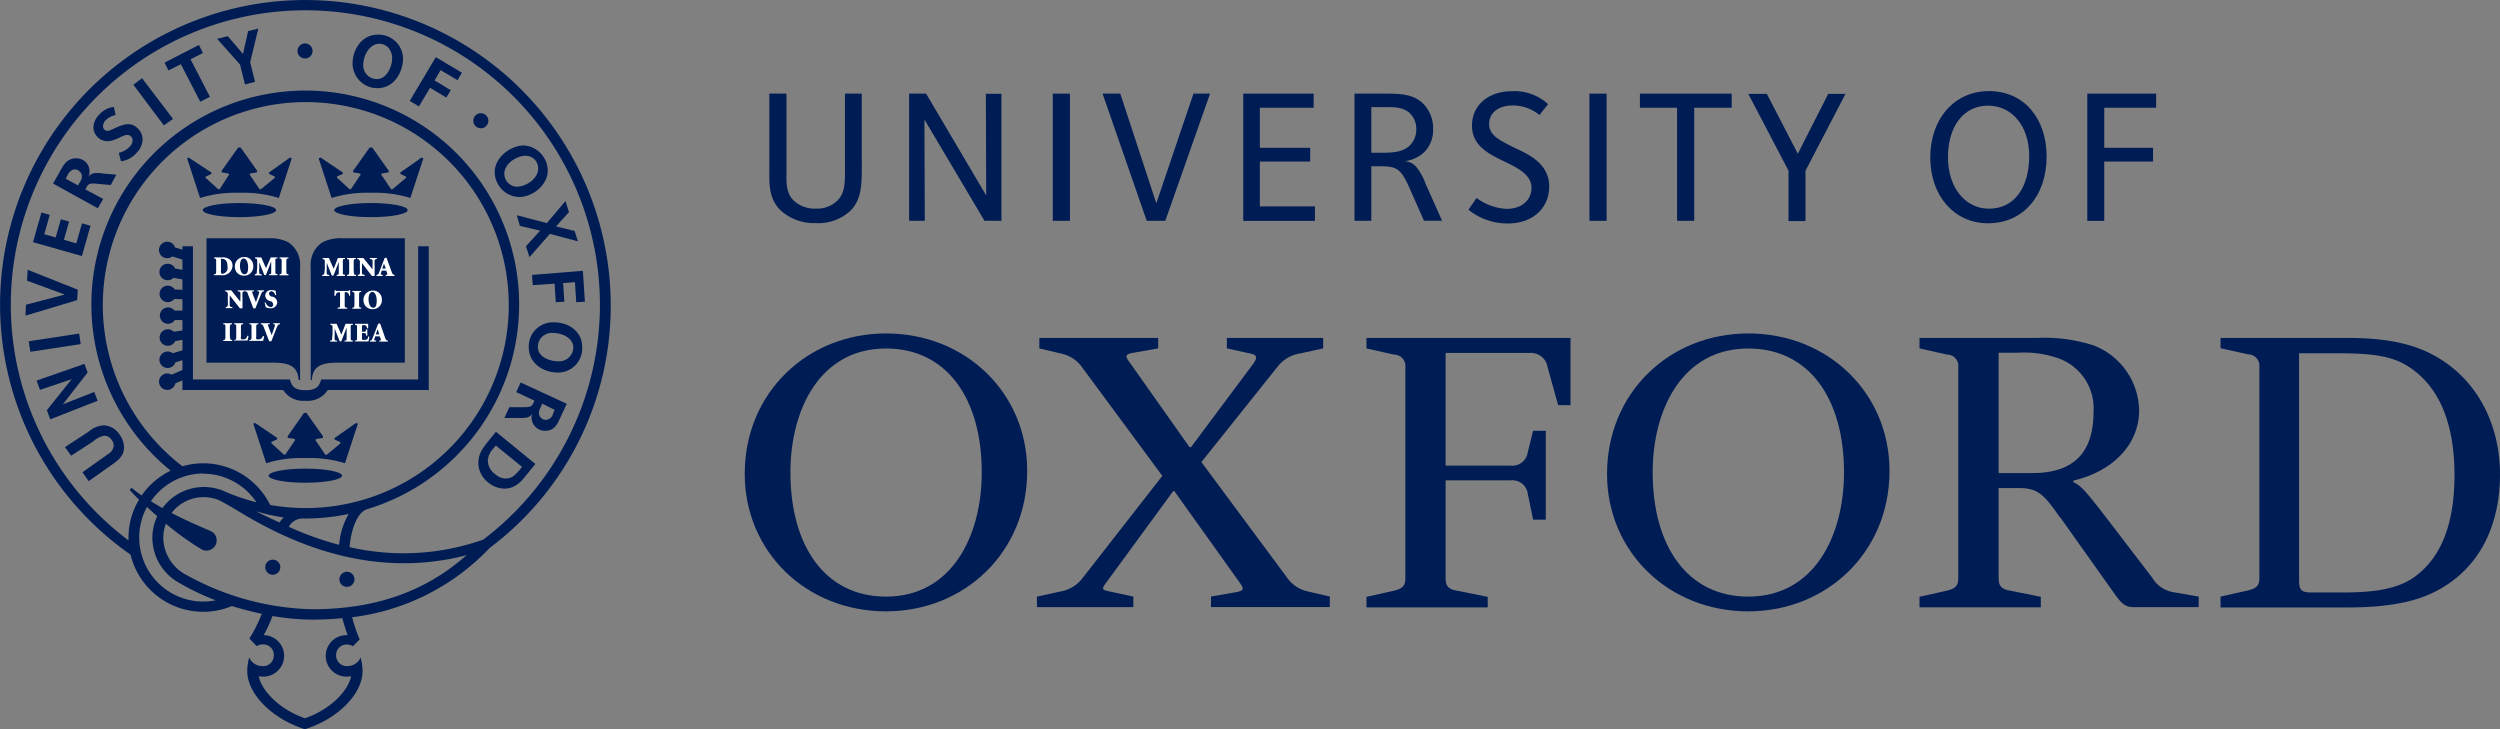 <svg id="Layer_1" data-name="Layer 1" xmlns="http://www.w3.org/2000/svg" viewBox="0 0 403.74 117.75"><rect x="0" y="0" width="403.74" height="117.75" fill="#808080" stroke="none"/><defs><style>.cls-1{fill:#001c54;}.cls-2{fill:#fff;}</style></defs><title>ox_full</title><path class="cls-1" d="M143.88,39.46a7.6,7.6,0,0,1-5.61,2,8,8,0,0,1-5.7-2.09c-1.85-1.85-1.79-4.19-1.79-6.22V20.55h2.77V33.49c0,1.57-.06,3.11,1.17,4.34a5.07,5.07,0,0,0,3.63,1.29,4.67,4.67,0,0,0,3.39-1.26c1.39-1.39,1.26-3,1.26-6.44V20.55h2.71V31C145.73,34.81,145.85,37.49,143.88,39.46Z" transform="translate(-6.54 -5.43)"/><path class="cls-1" d="M165.53,41.09l-9.7-16.36,0.06,16.36h-2.53V20.55h2.74L165.81,37l-0.06-16.42h2.52V41.09h-2.74Z" transform="translate(-6.54 -5.43)"/><path class="cls-1" d="M176.56,41.09V20.55h2.77V41.09h-2.77Z" transform="translate(-6.54 -5.43)"/><path class="cls-1" d="M194.73,41.09h-3L184.6,20.55h2.86l5.82,17.71,6-17.71h2.68Z" transform="translate(-6.54 -5.43)"/><path class="cls-1" d="M207.32,41.09V20.55h11.37v2.28H210V29.3h8.13v2.22H210v7.24h8.9v2.34H207.32Z" transform="translate(-6.54 -5.43)"/><path class="cls-1" d="M236.51,41.09l-2.37-5.36c-1.42-3.17-2.1-3.45-4.87-3.45H228v8.81h-2.71V20.55h4.56c2.74,0,4.87,0,6.53,1.63a5.57,5.57,0,0,1,1.6,4.1,5,5,0,0,1-1.26,3.54,5.44,5.44,0,0,1-3.3,1.63,2.87,2.87,0,0,1,1.76.83,9.66,9.66,0,0,1,1.6,2.86l2.65,5.94h-2.9Zm-2.19-17.28c-1.11-1.11-2.56-1.08-4.22-1.08H228V30.1h1c2,0,4,.06,5.27-1.23a3.68,3.68,0,0,0,1-2.59A3.57,3.57,0,0,0,234.32,23.81Z" transform="translate(-6.54 -5.43)"/><path class="cls-1" d="M250,41.52a10,10,0,0,1-6.31-2.22L245,37.4a8.84,8.84,0,0,0,4.87,1.76c2.52,0,4-1.51,4-3.39,0-2.25-2.52-3.36-4.73-4.43-2.62-1.26-4.88-2.62-4.88-5.64,0-3.27,2.65-5.54,6.44-5.54a8,8,0,0,1,5.85,2.09L255.16,24a6.84,6.84,0,0,0-4.28-1.54c-2.25,0-3.85,1.11-3.85,3s1.82,2.66,3.85,3.71c1.82,0.92,5.85,2.33,5.85,6.36C256.73,38.91,254.24,41.52,250,41.52Z" transform="translate(-6.54 -5.43)"/><path class="cls-1" d="M263.23,41.09V20.55H266V41.09h-2.77Z" transform="translate(-6.54 -5.43)"/><path class="cls-1" d="M280.15,22.83V41.09h-2.77V22.83h-6V20.55h14.82v2.28h-6Z" transform="translate(-6.54 -5.43)"/><path class="cls-1" d="M298.12,33v8.13h-2.74V33l-6.5-12.41h3l5,9.67,4.91-9.67h2.79Z" transform="translate(-6.54 -5.43)"/><path class="cls-1" d="M327.6,41.49c-5.42,0-9.33-4.4-9.33-10.63s3.88-10.72,9.49-10.72,9.3,4.37,9.3,10.57C337.06,37.12,333.21,41.49,327.6,41.49Zm0-19c-3.91,0-6.47,3.3-6.47,8.32s2.87,8.32,6.62,8.32c4.28,0,6.5-3.67,6.5-8.5S331.49,22.49,327.57,22.49Z" transform="translate(-6.54 -5.43)"/><path class="cls-1" d="M346.37,22.83V29.3h7.88v2.22h-7.88v9.58h-2.74V20.55h11.12v2.28h-8.38Z" transform="translate(-6.54 -5.43)"/><path class="cls-1" d="M172.43,81.47c0,13.16-10.13,22.69-22.81,22.69-12.9,0-22.81-9.65-22.81-22.2,0-13.15,10.15-22.68,22.81-22.68,12.92,0,22.81,9.64,22.81,22.2h0Zm-7.34.24c0-11.95-5.68-20-15.46-20-10.61,0-15.44,9.77-15.44,20,0,12,5.67,20.07,15.44,20.07,10.63,0,15.46-9.79,15.46-20.07h0Z" transform="translate(-6.54 -5.43)"/><path class="cls-1" d="M311.69,81.47c0,13.16-10.14,22.69-22.81,22.69-12.9,0-22.81-9.65-22.81-22.2,0-13.15,10.14-22.68,22.81-22.68,12.91,0,22.81,9.64,22.81,22.2h0Zm-7.35.24c0-11.95-5.67-20-15.45-20-10.62,0-15.45,9.77-15.45,20,0,12,5.67,20.07,15.45,20.07,10.62,0,15.45-9.79,15.45-20.07h0Z" transform="translate(-6.54 -5.43)"/><path class="cls-1" d="M329.31,81.83h5.43c8.21,0,9.9-5,9.9-10a8.55,8.55,0,0,0-5.43-8.44,16.37,16.37,0,0,0-6.64-1h-3.26V81.83h0Zm9.9,7.15c-2.54-3.63-3.5-4.73-6.64-4.73h-3.26v14.5c0,1.21.36,1.81,1.81,2.06l5,1v1.7H316.53v-1.7l4.46-1c1.45-.37,1.8-0.84,1.8-2.06v-34a1.83,1.83,0,0,0-1.8-2.06l-4.46-1V60h19.06a25.83,25.83,0,0,1,9.05,1.21A11.45,11.45,0,0,1,352,71.71c0,5.32-4,9.76-10.62,11.34v0.25c1.33,0.6,2.05,1.46,6.76,7.62l6,7.84a4.83,4.83,0,0,0,3.37,2.3l4.11,0.72v1.7H351.16c-1.21,0-1.82-.37-2.9-1.83l-9-12.67h0Z" transform="translate(-6.54 -5.43)"/><path class="cls-1" d="M254.13,75h2.05V89.35h-2.05l-0.85-4.13A2.52,2.52,0,0,0,250.51,83H240V98.76c0,1.21.36,1.81,1.8,2.06l5,1v1.7H227.22v-1.7l4.46-1c1.46-.37,1.82-0.84,1.82-2.06v-34a1.84,1.84,0,0,0-1.82-2.06l-4.46-1V60h32.95V70.86h-2l-1.7-6.13a2.72,2.72,0,0,0-2.9-2.3H240V80.62h10.49a2.49,2.49,0,0,0,2.77-2.13L254.13,75h0Z" transform="translate(-6.54 -5.43)"/><path class="cls-1" d="M365.15,103.48v-1.7l4.46-1c1.45-.37,1.81-0.84,1.81-2.06v-34a1.84,1.84,0,0,0-1.81-2.06l-4.46-1V60h20.4c5.55,0,9.53.72,12.78,2.18C406.54,65.94,410.28,74,410.28,82c0,7.75-2.89,15-10.25,18.86-3.38,1.81-8.08,2.67-14.24,2.67H365.15Zm12.68-41.05V99.11c0,1.58.36,2,1.93,2h5.31c5.07,0,8.81-.61,11.46-2.55,4.47-3.27,6.4-8.92,6.4-16.43,0-7.35-1.93-14.33-8-17.84-2.55-1.45-5.79-1.81-10.86-1.81h-6.27Z" transform="translate(-6.54 -5.43)"/><path class="cls-1" d="M189.57,101.78v1.7H174v-1.7l3.86-.84a5.62,5.62,0,0,0,3.39-2l13-16.66-13-17.59A5.48,5.48,0,0,0,178,62.55l-3.61-.85V60h19.19v1.69l-4.11.73c-1.32.24-1.2,0.6-.47,1.57l9.64,13.65h0.25l10-13.41c0.73-1,.73-1.45-0.36-1.69l-3.86-.85V60h15.56v1.69l-3.85.85A5.58,5.58,0,0,0,213,64.48L200.56,80.05l13.86,18.7a5.49,5.49,0,0,0,3.27,2.18l3.61,0.84v1.7H202.11v-1.7l4.12-.72c1.31-.25,1.19-0.61.48-1.58L196.2,84.75H196L185.22,99.48c-0.73,1-.84,1.21.48,1.46l3.87,0.84h0Z" transform="translate(-6.54 -5.43)"/><path class="cls-1" d="M55,48.55a4.32,4.32,0,0,0-1.91-4,6.55,6.55,0,0,0-3.29-.64H39.89V64H50.67c2.49,0,4,.56,4.09,2.8H55V48.55Z" transform="translate(-6.54 -5.43)"/><path class="cls-1" d="M56.72,48.55a4.32,4.32,0,0,1,1.91-4,6.55,6.55,0,0,1,3.29-.64h10V64H61c-2.49,0-4,.56-4.09,2.8H56.72V48.55Z" transform="translate(-6.54 -5.43)"/><path class="cls-1" d="M74.07,45.2V66.71H58.43l-0.21.53c-0.25.63-.71,1.21-2.34,1.21s-2.09-.58-2.34-1.21l-0.21-.53H37.7V45.2H36v0.56l-1.19-.37a1.33,1.33,0,1,0-.45,1.46L36,47.35V49l-1.18-.21a1.33,1.33,0,1,0-.27,1.51L36,50.55v1.68l-1.24-.05a1.33,1.33,0,1,0-.07,1.53L36,53.76v1.83l-1.28,0a1.32,1.32,0,1,0,.06,1.53l1.22,0V58.8L34.59,59a1.33,1.33,0,1,0,.26,1.51l1.16-.2V62l-1.57.48a1.32,1.32,0,0,0-.81-0.28,1.33,1.33,0,1,0,1.25,1.74L36,63.6v1.58l-1.75.76a1.33,1.33,0,1,0,.6,1.41l1.15-.5v1.56H52.27a3.84,3.84,0,0,0,3.6,1.74,3.84,3.84,0,0,0,3.61-1.74h16.3V45.2h-1.7Z" transform="translate(-6.54 -5.43)"/><ellipse class="cls-1" cx="38.67" cy="33.93" rx="5.93" ry="1.14"/><path class="cls-1" d="M53.38,30.87L50,33.28l0,0.24,0.81,0.37c0.16,0.08.16,0.21,0.08,0.29L48.67,36l-0.21,0-1.52-2.25a0.18,0.18,0,0,1,.12-0.32l1-.17V33l-2.65-3.74H45L42.34,33v0.26l1,0.17a0.18,0.18,0,0,1,.12.32L42,36l-0.21,0-2-1.81c-0.08-.08-0.08-0.21.08-0.29l0.81-.37,0-.24L37,30.87,36.76,31l2.09,6.4a19.17,19.17,0,0,1,6.36-.83,19.17,19.17,0,0,1,6.36.83L53.66,31Z" transform="translate(-6.54 -5.43)"/><ellipse class="cls-1" cx="49.31" cy="76.82" rx="5.93" ry="1.14"/><path class="cls-1" d="M64,73.76l-3.42,2.41,0,0.24,0.81,0.37c0.16,0.08.16,0.21,0.08,0.29L59.3,78.88l-0.21,0-1.52-2.24a0.18,0.18,0,0,1,.12-0.32l1-.17V75.87l-2.65-3.75H55.63L53,75.87v0.26l1,0.17a0.18,0.18,0,0,1,.12.32l-1.52,2.24-0.2,0-2-1.82c-0.08-.08-0.08-0.21.08-0.29l0.81-.37,0-.24-3.56-2.41-0.29.11,2.09,6.4a19.14,19.14,0,0,1,6.36-.83,19.14,19.14,0,0,1,6.36.83l2.09-6.4Z" transform="translate(-6.54 -5.43)"/><ellipse class="cls-1" cx="59.91" cy="33.93" rx="5.93" ry="1.14"/><path class="cls-1" d="M74.62,30.87l-3.42,2.41,0,0.24L72,33.89c0.16,0.08.16,0.21,0.08,0.29L69.91,36l-0.2,0-1.52-2.25a0.18,0.18,0,0,1,.12-0.32l1-.17V33l-2.65-3.74H66.23L63.58,33v0.26l1,0.17a0.18,0.18,0,0,1,.12.32L63.2,36,63,36l-2-1.84a0.17,0.17,0,0,1,.08-0.29l0.82-.34,0-.24-3.57-2.41L58,31l2.09,6.4a19.17,19.17,0,0,1,6.36-.83,19.17,19.17,0,0,1,6.36.83L74.91,31Z" transform="translate(-6.54 -5.43)"/><circle class="cls-1" cx="49.26" cy="8.23" r="1.22"/><circle class="cls-1" cx="84.19" cy="24.93" r="1.22" transform="translate(48.38 102.28) rotate(-87.02)"/><path class="cls-2" d="M42.42,47a1.8,1.8,0,0,1,1.29.39,1.27,1.27,0,0,1,.38.91,1.6,1.6,0,0,1-1.86,1.57H41.09V49.71c0.32,0,.36-0.06.36-0.54V47.72c0-.48,0-0.51-0.32-0.54V47h1.29ZM42.2,49.18c0,0.39.1,0.47,0.31,0.47a1,1,0,0,0,.77-1.2c0-1-.48-1.22-0.86-1.22a0.41,0.41,0,0,0-.19,0,0.43,0.43,0,0,0,0,.22v1.7Z" transform="translate(-6.54 -5.43)"/><path class="cls-2" d="M47.44,48.41a1.45,1.45,0,0,1-1.5,1.54,1.42,1.42,0,0,1-1.47-1.46A1.49,1.49,0,0,1,46,46.94,1.4,1.4,0,0,1,47.44,48.41Zm-2.15-.08c0,0.8.3,1.39,0.73,1.39s0.59-.37.59-1.17-0.32-1.38-.7-1.38S45.3,47.56,45.3,48.33Z" transform="translate(-6.54 -5.43)"/><path class="cls-2" d="M51.35,47v0.17c-0.34,0-.35,0-0.34.51l0,1.48c0,0.49,0,.5.34,0.54v0.17H50V49.71c0.33,0,.34,0,0.34-0.54V47.62h0l-0.85,2.22H49.22l-0.81-2.06h0l0,1a4.86,4.86,0,0,0,0,.73c0,0.16.12,0.2,0.4,0.23v0.17H47.69V49.71c0.21,0,.3-0.06.32-0.23s0-.37.07-0.77l0-.89c0-.56,0-0.61-0.35-0.64V47h1l0.77,1.75L50.27,47h1.08Z" transform="translate(-6.54 -5.43)"/><path class="cls-2" d="M52.79,49.18c0,0.48,0,.51.34,0.54v0.17H51.69V49.71c0.3,0,.34-0.06.34-0.54V47.72c0-.48,0-0.51-0.34-0.54V47h1.43v0.17c-0.31,0-.34.06-0.34,0.54v1.46Z" transform="translate(-6.54 -5.43)"/><path class="cls-2" d="M45.66,55.22H45.28l-1.64-2.09h0v0.81a7,7,0,0,0,0,.85c0,0.16.14,0.21,0.43,0.23v0.17H43V55a0.29,0.29,0,0,0,.33-0.23,7,7,0,0,0,0-.85V53.14a0.69,0.69,0,0,0-.1-0.51,0.42,0.42,0,0,0-.34-0.14V52.32h1l1.47,1.84h0V53.56a7.09,7.09,0,0,0,0-.85c0-.15-0.14-0.21-0.43-0.23V52.32h1.13v0.17a0.3,0.3,0,0,0-.36.23,6.84,6.84,0,0,0,0,.85v1.66Z" transform="translate(-6.54 -5.43)"/><path class="cls-2" d="M47.45,55.22l-0.88-2.31a0.46,0.46,0,0,0-.45-0.43V52.32h1.43v0.17l-0.15,0c-0.16,0-.16.06-0.12,0.21s0.43,1.12.59,1.55c0.14-.38.42-1.22,0.49-1.43s0.07-.32-0.13-0.34H48.11V52.32h1.07v0.17c-0.25,0-.31.05-0.49,0.46,0,0.06-.57,1.38-0.9,2.28H47.45Z" transform="translate(-6.54 -5.43)"/><path class="cls-2" d="M49.45,54.28a1,1,0,0,0,.79.75,0.39,0.39,0,0,0,.41-0.44,0.59,0.59,0,0,0-.44-0.53l-0.07,0a1,1,0,0,1-.77-0.87,0.93,0.93,0,0,1,1.06-.91,1.53,1.53,0,0,1,.41.05l0.23,0.06c0,0.17,0,.39.1,0.69l-0.2,0a0.7,0.7,0,0,0-.6-0.61,0.38,0.38,0,0,0-.38.39,0.58,0.58,0,0,0,.46.48l0.1,0a1,1,0,0,1,.76.93,1,1,0,0,1-1.12.94,1.64,1.64,0,0,1-.48-0.07l-0.28-.11c0-.2-0.09-0.44-0.15-0.74Z" transform="translate(-6.54 -5.43)"/><path class="cls-2" d="M43.69,59.79c0,0.48,0,.51.34,0.54V60.5H42.6V60.33c0.3,0,.34-0.06.34-0.54V58.33c0-.48,0-0.51-0.34-0.53V57.63H44V57.8c-0.3,0-.34.06-0.34,0.53v1.46Z" transform="translate(-6.54 -5.43)"/><path class="cls-2" d="M45.44,59.85a0.41,0.41,0,0,0,.09.38,0.73,0.73,0,0,0,.31,0,0.55,0.55,0,0,0,.42-0.13,1.16,1.16,0,0,0,.22-0.44l0.19,0c0,0.17-.12.63-0.16,0.77H44.32V60.33c0.34,0,.37-0.06.37-0.54V58.33c0-.48,0-0.51-0.33-0.53V57.63H45.8V57.8c-0.32,0-.35.06-0.35,0.53v1.52Z" transform="translate(-6.54 -5.43)"/><path class="cls-2" d="M47.91,59.85a0.4,0.4,0,0,0,.09.38,0.72,0.72,0,0,0,.31,0,0.55,0.55,0,0,0,.42-0.13A1.15,1.15,0,0,0,49,59.71l0.19,0c0,0.17-.12.63-0.16,0.77H46.79V60.33c0.34,0,.37-0.06.37-0.54V58.33c0-.48,0-0.51-0.33-0.53V57.63h1.44V57.8c-0.32,0-.35.06-0.35,0.53v1.52Z" transform="translate(-6.54 -5.43)"/><path class="cls-2" d="M50,60.53l-0.88-2.31c-0.15-.38-0.23-0.4-0.45-0.43V57.63h1.43V57.8l-0.15,0c-0.16,0-.16.06-0.12,0.21s0.43,1.12.59,1.55c0.14-.38.42-1.22,0.49-1.43s0.07-.32-0.13-0.34H50.68V57.63h1.07V57.8c-0.25,0-.31.05-0.49,0.46,0,0.06-.57,1.38-0.9,2.28H50Z" transform="translate(-6.54 -5.43)"/><path class="cls-2" d="M62.25,47.1v0.17c-0.34,0-.36,0-0.34.51l0,1.48c0,0.49,0,.5.34,0.54V50H60.91V49.81c0.33,0,.34,0,0.34-0.54V47.71h0l-0.85,2.22H60.12l-0.81-2.06h0l0,1a4.77,4.77,0,0,0,0,.73c0,0.16.12,0.2,0.4,0.23V50H58.59V49.81c0.21,0,.3-0.06.32-0.23A7.54,7.54,0,0,0,59,48.81l0-.89c0-.56,0-0.61-0.35-0.64V47.1h1l0.78,1.75,0.68-1.75h1.08Z" transform="translate(-6.54 -5.43)"/><path class="cls-2" d="M63.69,49.27c0,0.48,0,.51.34,0.54V50H62.59V49.81c0.31,0,.34-0.06.34-0.54V47.81c0-.48,0-0.51-0.34-0.53V47.1H64v0.17c-0.3,0-.34.06-0.34,0.53v1.46Z" transform="translate(-6.54 -5.43)"/><path class="cls-2" d="M67,50H66.6L65,47.92h0v0.81a7,7,0,0,0,0,.85c0,0.16.14,0.21,0.43,0.23V50h-1.1V49.81a0.28,0.28,0,0,0,.33-0.23,6.72,6.72,0,0,0,0-.85V47.92a0.69,0.69,0,0,0-.1-0.51,0.42,0.42,0,0,0-.33-0.14V47.1h1l1.47,1.84h0V48.35a7.12,7.12,0,0,0,0-.85c0-.15-0.14-0.21-0.43-0.23V47.1h1.13v0.17a0.3,0.3,0,0,0-.36.23,7.16,7.16,0,0,0,0,.85V50Z" transform="translate(-6.54 -5.43)"/><path class="cls-2" d="M68.83,49.81l0.13,0c0.16,0,.17-0.07.11-0.23l-0.16-.45H68.19l-0.13.42c-0.06.19-.06,0.23,0.15,0.26h0.13V50h-1V49.81c0.22,0,.29,0,0.44-0.42l0.88-2.29,0.3-.06,0.3,0.84,0.55,1.5c0.14,0.38.22,0.41,0.44,0.43V50H68.83V49.81Zm-0.56-1h0.57L68.55,48h0Z" transform="translate(-6.54 -5.43)"/><path class="cls-2" d="M62.21,54.58c0,0.48,0,.51.41,0.54v0.17H61.07V55.12c0.35,0,.39-0.06.39-0.54V52.64H61.39a0.6,0.6,0,0,0-.49.13,1.09,1.09,0,0,0-.16.43H60.55c0-.37,0-0.68.05-0.9h0.14a0.21,0.21,0,0,0,.23.11h1.77a0.22,0.22,0,0,0,.21-0.11h0.14c0,0.19,0,.56,0,0.89H62.93a1.08,1.08,0,0,0-.18-0.46,0.6,0.6,0,0,0-.43-0.11H62.21v1.94Z" transform="translate(-6.54 -5.43)"/><path class="cls-2" d="M64.53,54.58c0,0.48,0,.51.34,0.54v0.17H63.44V55.12c0.3,0,.34-0.06.34-0.54V53.12c0-.48,0-0.51-0.34-0.54V52.41h1.43v0.17c-0.31,0-.34.06-0.34,0.54v1.46Z" transform="translate(-6.54 -5.43)"/><path class="cls-2" d="M68.21,53.82a1.45,1.45,0,0,1-1.5,1.54,1.42,1.42,0,0,1-1.47-1.46,1.49,1.49,0,0,1,1.53-1.54A1.4,1.4,0,0,1,68.21,53.82Zm-2.15-.08c0,0.8.3,1.39,0.73,1.39s0.59-.37.59-1.17-0.32-1.38-.7-1.38S66.06,53,66.06,53.74Z" transform="translate(-6.54 -5.43)"/><path class="cls-2" d="M63.52,57.72V57.9c-0.34,0-.35,0-0.34.51l0,1.48c0,0.49,0,.5.34,0.54V60.6H62.18V60.43c0.33,0,.35,0,0.34-0.54V58.33h0l-0.86,2.22H61.4l-0.81-2.06h0l0,1a4.87,4.87,0,0,0,0,.73c0,0.16.11,0.2,0.4,0.23V60.6H59.86V60.43c0.21,0,.3-0.06.32-0.23s0-.37.07-0.77l0-.89c0-.56,0-0.61-0.35-0.64V57.72h1l0.77,1.75,0.68-1.75h1.08Z" transform="translate(-6.54 -5.43)"/><path class="cls-2" d="M64.2,58.43c0-.48,0-0.51-0.33-0.53V57.72H66l0,0.73H65.82a0.81,0.81,0,0,0-.16-0.41,0.63,0.63,0,0,0-.45-0.1H65.13C65,58,65,58,65,58.11V59h0.22c0.38,0,.39,0,0.44-0.36h0.2v1h-0.2c0-.39-0.06-0.42-0.44-0.42H65v0.72a0.4,0.4,0,0,0,.09.38,0.73,0.73,0,0,0,.31,0,0.66,0.66,0,0,0,.47-0.13A1.29,1.29,0,0,0,66,59.78l0.19,0a5.64,5.64,0,0,1-.15.79H63.83V60.43c0.34,0,.37-0.06.37-0.54V58.43Z" transform="translate(-6.54 -5.43)"/><path class="cls-2" d="M67.79,60.43l0.13,0c0.16,0,.17-0.07.11-0.23l-0.16-.45H67.15L67,60.16c-0.06.19-.06,0.23,0.15,0.26h0.13V60.6h-1V60.43c0.23,0,.29,0,0.44-0.42l0.89-2.29,0.31-.06,0.3,0.84L68.74,60c0.14,0.38.22,0.41,0.44,0.43V60.6H67.79V60.43Zm-0.56-1h0.57l-0.28-.84h0Z" transform="translate(-6.54 -5.43)"/><circle class="cls-1" cx="44.05" cy="91.6" r="1.22"/><circle class="cls-1" cx="56.03" cy="93.56" r="1.22"/><path class="cls-1" d="M17.86,32.64h0Z" transform="translate(-6.54 -5.43)"/><path class="cls-1" d="M65.2,19.31h0Z" transform="translate(-6.54 -5.43)"/><path class="cls-1" d="M67.48,11.3h0Z" transform="translate(-6.54 -5.43)"/><path class="cls-1" d="M86.53,34.76h0Z" transform="translate(-6.54 -5.43)"/><path class="cls-1" d="M99.88,61.15h0Z" transform="translate(-6.54 -5.43)"/><path class="cls-1" d="M95.71,73.16h0Z" transform="translate(-6.54 -5.43)"/><path class="cls-1" d="M23.28,74.12a3.18,3.18,0,0,1,2.59,1.53,3.5,3.5,0,0,1,.7,2c0,1.19-.58,1.88-2,2.86l-3.71,2.62-1-1.43L24,78.76a1.77,1.77,0,0,0,.9-1.28,1.48,1.48,0,0,0-.33-1,1.36,1.36,0,0,0-1.19-.68,3.45,3.45,0,0,0-1.75.89l-3.6,2.34-1-1.39,3.82-2.5A4.19,4.19,0,0,1,23.28,74.12Z" transform="translate(-6.54 -5.43)"/><path class="cls-1" d="M16.69,70.73l5.07-2,0.55,1.42-7.66,3-0.54-1.48,4-5L13,68.39l-0.55-1.5,7.73-2.7,0.51,1.4Z" transform="translate(-6.54 -5.43)"/><path class="cls-1" d="M11.18,60.54l8.13-1.24L19.58,61l-8.14,1.24Z" transform="translate(-6.54 -5.43)"/><path class="cls-1" d="M19,53.9l-8.34,2.5,0.07-1.76L17,53l-6.09-2.24L11,49l8.1,3.21Z" transform="translate(-6.54 -5.43)"/><path class="cls-1" d="M11.87,44.54l1.36-4.79,1.35,0.38-0.89,3.13,1.84,0.52,0.84-2.94,1.33,0.38-0.84,2.94,2,0.57,0.92-3.23,1.38,0.39-1.39,4.89Z" transform="translate(-6.54 -5.43)"/><path class="cls-1" d="M24.43,35.31L22,35.09c-1.15-.11-1.27.17-1.59,0.75l-0.1.17,2.89,1.54-0.86,1.52-7.23-4L16.29,33c0.54-1,1.1-2,2.55-2a2.1,2.1,0,0,1,2,2.91,1.63,1.63,0,0,1,1.45-.53c0.3,0,.59,0,0.83.07l2.2,0.19Zm-6.07-2.49a1.71,1.71,0,0,0-.95,1l-0.27.47,2,1.08,0.34-.6a1.38,1.38,0,0,0,.25-1.15,1.29,1.29,0,0,0-.58-0.69A1,1,0,0,0,18.36,32.82Z" transform="translate(-6.54 -5.43)"/><path class="cls-1" d="M28.08,19.11l1.4-1.05,5,6.57L33,25.68Z" transform="translate(-6.54 -5.43)"/><path class="cls-1" d="M37.31,15l3.13,6.06-1.56.8-3.13-6.06-2,1-0.64-1.25,5.56-2.87L39.31,14Z" transform="translate(-6.54 -5.43)"/><path class="cls-1" d="M46.94,15.47l0.79,3.18-1.63.41-0.79-3.19L41.61,11.7l1.72-.43,2.45,2.87,0.83-3.69,1.65-.4Z" transform="translate(-6.54 -5.43)"/><path class="cls-1" d="M76.73,18.42L79.33,20l-0.71,1.19L76,19.61l-1.81,3-1.48-.88,4.21-7.07,4.22,2.51-0.72,1.21-2.73-1.63Z" transform="translate(-6.54 -5.43)"/><path class="cls-1" d="M91.52,45.16l2.25-2.48-3.27-.77L90,40.19l4.86,1.27,3-3.57,0.56,1.8L96.34,42l3,0.73,0.53,1.68-4.52-1.21-3.31,3.76-0.56-1.79h0Z" transform="translate(-6.54 -5.43)"/><path class="cls-1" d="M99.39,51l-1.91.15,0.2,3-1.38.09-0.2-3-3.52.24-0.12-1.65,8.21-.67L101,54.15l-1.4.09L99.39,51h0Z" transform="translate(-6.54 -5.43)"/><path class="cls-1" d="M105.17,55.06a49.34,49.34,0,0,0-83-36.36A49.18,49.18,0,0,0,27.62,95,12.07,12.07,0,0,0,44,103.3c1.58,0.5,3.2.92,4.82,1.26a24.73,24.73,0,0,1-2,4L48,109.78A1.73,1.73,0,0,1,49,109.5a1.69,1.69,0,0,1,1.76,1.73A1.72,1.72,0,0,1,48.85,113a2.28,2.28,0,0,1-2.06-1.39,8.12,8.12,0,0,0-.32,2.21c0,3.66,4,7.69,9.3,9.38,5.35-1.67,9.32-5.72,9.32-9.38a8.12,8.12,0,0,0-.32-2.21A2.28,2.28,0,0,1,62.7,113a1.72,1.72,0,0,1-1.88-1.75,1.69,1.69,0,0,1,1.76-1.73,1.73,1.73,0,0,1,.95.28l1.08-1.08,0,0,0-.06h0v0h0a24.18,24.18,0,0,1-1.2-3.55,36.7,36.7,0,0,0,22.22-11.2h0A48.82,48.82,0,0,0,105.17,55.06ZM39.33,102.58a10.35,10.35,0,0,1-9.06-15.27c0.53,0.48,1.09,1,1.67,1.48a8.11,8.11,0,0,0-.79,3.48,8.35,8.35,0,0,0,4.51,7.39,38.25,38.25,0,0,0,5.71,2.71A10.39,10.39,0,0,1,39.33,102.58Zm16.53-15.1a32.92,32.92,0,0,1-5.69-.5A12.05,12.05,0,0,0,36,80.73,32.78,32.78,0,1,1,55.86,87.48Zm7,0.94a11.82,11.82,0,0,0-1.55,5,51.12,51.12,0,0,1-8.13-2.91,2.53,2.53,0,0,1,2.43-1.34h0.25A34.67,34.67,0,0,0,62.86,88.43ZM52.37,89a3.74,3.74,0,0,0-.68.8c-1.05-.45-3.08-1.4-3.74-1.79A30,30,0,0,0,52.37,89Zm-13-7.07a10.37,10.37,0,0,1,8.58,4.61A32.54,32.54,0,0,1,43,84.87h0l0,0a8.28,8.28,0,0,0-10.22,2.61c-0.63-.35-1.26-0.72-1.87-1.1A10.28,10.28,0,0,1,39.33,81.9ZM62.44,108a3.35,3.35,0,0,0,.11,6.7,3.4,3.4,0,0,0,.7-0.07c-0.57,2.65-3.7,5.52-7.47,6.8-3.71-1.28-6.89-4.15-7.46-6.8a3.4,3.4,0,0,0,.7.07,3.35,3.35,0,0,0,.11-6.7,21.89,21.89,0,0,0,1.42-3.09,38.52,38.52,0,0,0,6.46.59c1.65,0,3.25-.09,4.81-0.24,0.21,0.81.72,2.35,0.85,2.75H62.44ZM57,103.82a43.82,43.82,0,0,1-20.4-5.56,6.85,6.85,0,0,1-3.69-6A6.55,6.55,0,0,1,33.33,90,44.6,44.6,0,0,0,39,94.09a1.58,1.58,0,0,0,.89.26,1.64,1.64,0,0,0,1.64-1.64,1.62,1.62,0,0,0-1-1.53c-1.18-.52-3.63-1.53-6.28-2.9a6.48,6.48,0,0,1,7.92-1.95l1.79,1c5.7,3.48,20.27,12.38,37.92,7.76C75.23,101,67.05,103.82,57,103.82ZM84.58,92.58A38.76,38.76,0,0,1,63,93.79c0.2-2.7,1.21-5.69,2.87-6.14a34.54,34.54,0,1,0-31.77-6.21,12.14,12.14,0,0,0-4.68,4c-0.57-.39-1.11-0.8-1.62-1.22l-0.32.32A21,21,0,0,0,29,86.11a11.84,11.84,0,0,0-1.71,6.13c0,0.15,0,.3,0,0.46A47.57,47.57,0,1,1,84.58,92.58Z" transform="translate(-6.54 -5.43)"/><path class="cls-1" d="M29.57,27.94a3.19,3.19,0,0,1-.92,2.12,4,4,0,0,1-2.57,1.41l-0.36-1.36a3.52,3.52,0,0,0,1.78-1,1.51,1.51,0,0,0,.45-1,0.87,0.87,0,0,0-.88-0.89c-0.72,0-1.91,1-3.14,1a2.08,2.08,0,0,1-1.54-.57A2.3,2.3,0,0,1,21.62,26a3.07,3.07,0,0,1,.89-2,3.79,3.79,0,0,1,2.41-1.3L25.22,24a3.15,3.15,0,0,0-1.6.83,1.48,1.48,0,0,0-.44,1,0.71,0.71,0,0,0,.74.73c0.59,0,2.07-1.07,3.27-1.07a2,2,0,0,1,1.53.62A2.48,2.48,0,0,1,29.57,27.94Z" transform="translate(-6.54 -5.43)"/><path class="cls-1" d="M67.48,19.67a4,4,0,0,1-4-4c0-2.15,1.44-4.64,4.05-4.64a3.93,3.93,0,0,1,4.1,3.92C71.63,16.77,70.4,19.67,67.48,19.67Zm2.39-4.74a2.71,2.71,0,0,0-.47-1.62,2,2,0,0,0-1.64-.81c-1.47,0-2.55,1.83-2.55,3.34a2.2,2.2,0,0,0,2.22,2.36C69.09,18.18,69.87,16,69.87,14.93Z" transform="translate(-6.54 -5.43)"/><path class="cls-1" d="M90.31,37.25a4.1,4.1,0,0,1-3.88-4c0-2.46,2.64-4.33,4.71-4.33A4.13,4.13,0,0,1,95,33C95,35.17,92.73,37.25,90.31,37.25ZM90,35.58c1.45,0,3.45-1.25,3.45-2.93a2,2,0,0,0-2.05-2.06c-1.35,0-3.41,1.2-3.41,2.9A2.07,2.07,0,0,0,90,35.58Z" transform="translate(-6.54 -5.43)"/><path class="cls-1" d="M91.93,61.49a3.9,3.9,0,0,1,4.11-4c2.3,0,4.52,1.42,4.52,4a3.89,3.89,0,0,1-4.06,4.1C94.18,65.53,91.93,64.06,91.93,61.49Zm4.67,2.28a2.29,2.29,0,0,0,2.53-2.2c0-1.56-1.81-2.36-3.21-2.36a2.25,2.25,0,0,0-2.52,2.26C93.4,63.18,95.5,63.77,96.6,63.77Z" transform="translate(-6.54 -5.43)"/><path class="cls-1" d="M88.8,71.19h2.45c1.16,0,1.25-.27,1.52-0.88l0.08-.18-2.94-1.37,0.71-1.56,7.45,3.44-1,2.14C96.46,74.24,95.9,75,94.53,75a2.17,2.17,0,0,1-2.15-2.07,2.51,2.51,0,0,1,.1-0.66c-0.44.76-1.54,0.66-2.23,0.66H88Zm4.77,0.92a1.14,1.14,0,0,0,1.12,1.13,1.26,1.26,0,0,0,1.16-1l0.26-.62-2-1-0.34.76A1.62,1.62,0,0,0,93.57,72.11Z" transform="translate(-6.54 -5.43)"/><path class="cls-1" d="M83.79,80.29c0-1.68.78-2.6,1.77-3.82l1.07-1.31L93,80.36l-1.43,1.76c-0.81,1-1.76,2.22-3.59,2.22a4.22,4.22,0,0,1-2.61-1A4.11,4.11,0,0,1,83.79,80.29Zm4.38,2.41c0.87,0,1.37-.26,2.37-1.49l0.31-.38-4.24-3.45L86.1,78a3,3,0,0,0-.78,1.84A2.74,2.74,0,0,0,86.51,82,2.62,2.62,0,0,0,88.17,82.71Z" transform="translate(-6.54 -5.43)"/></svg>